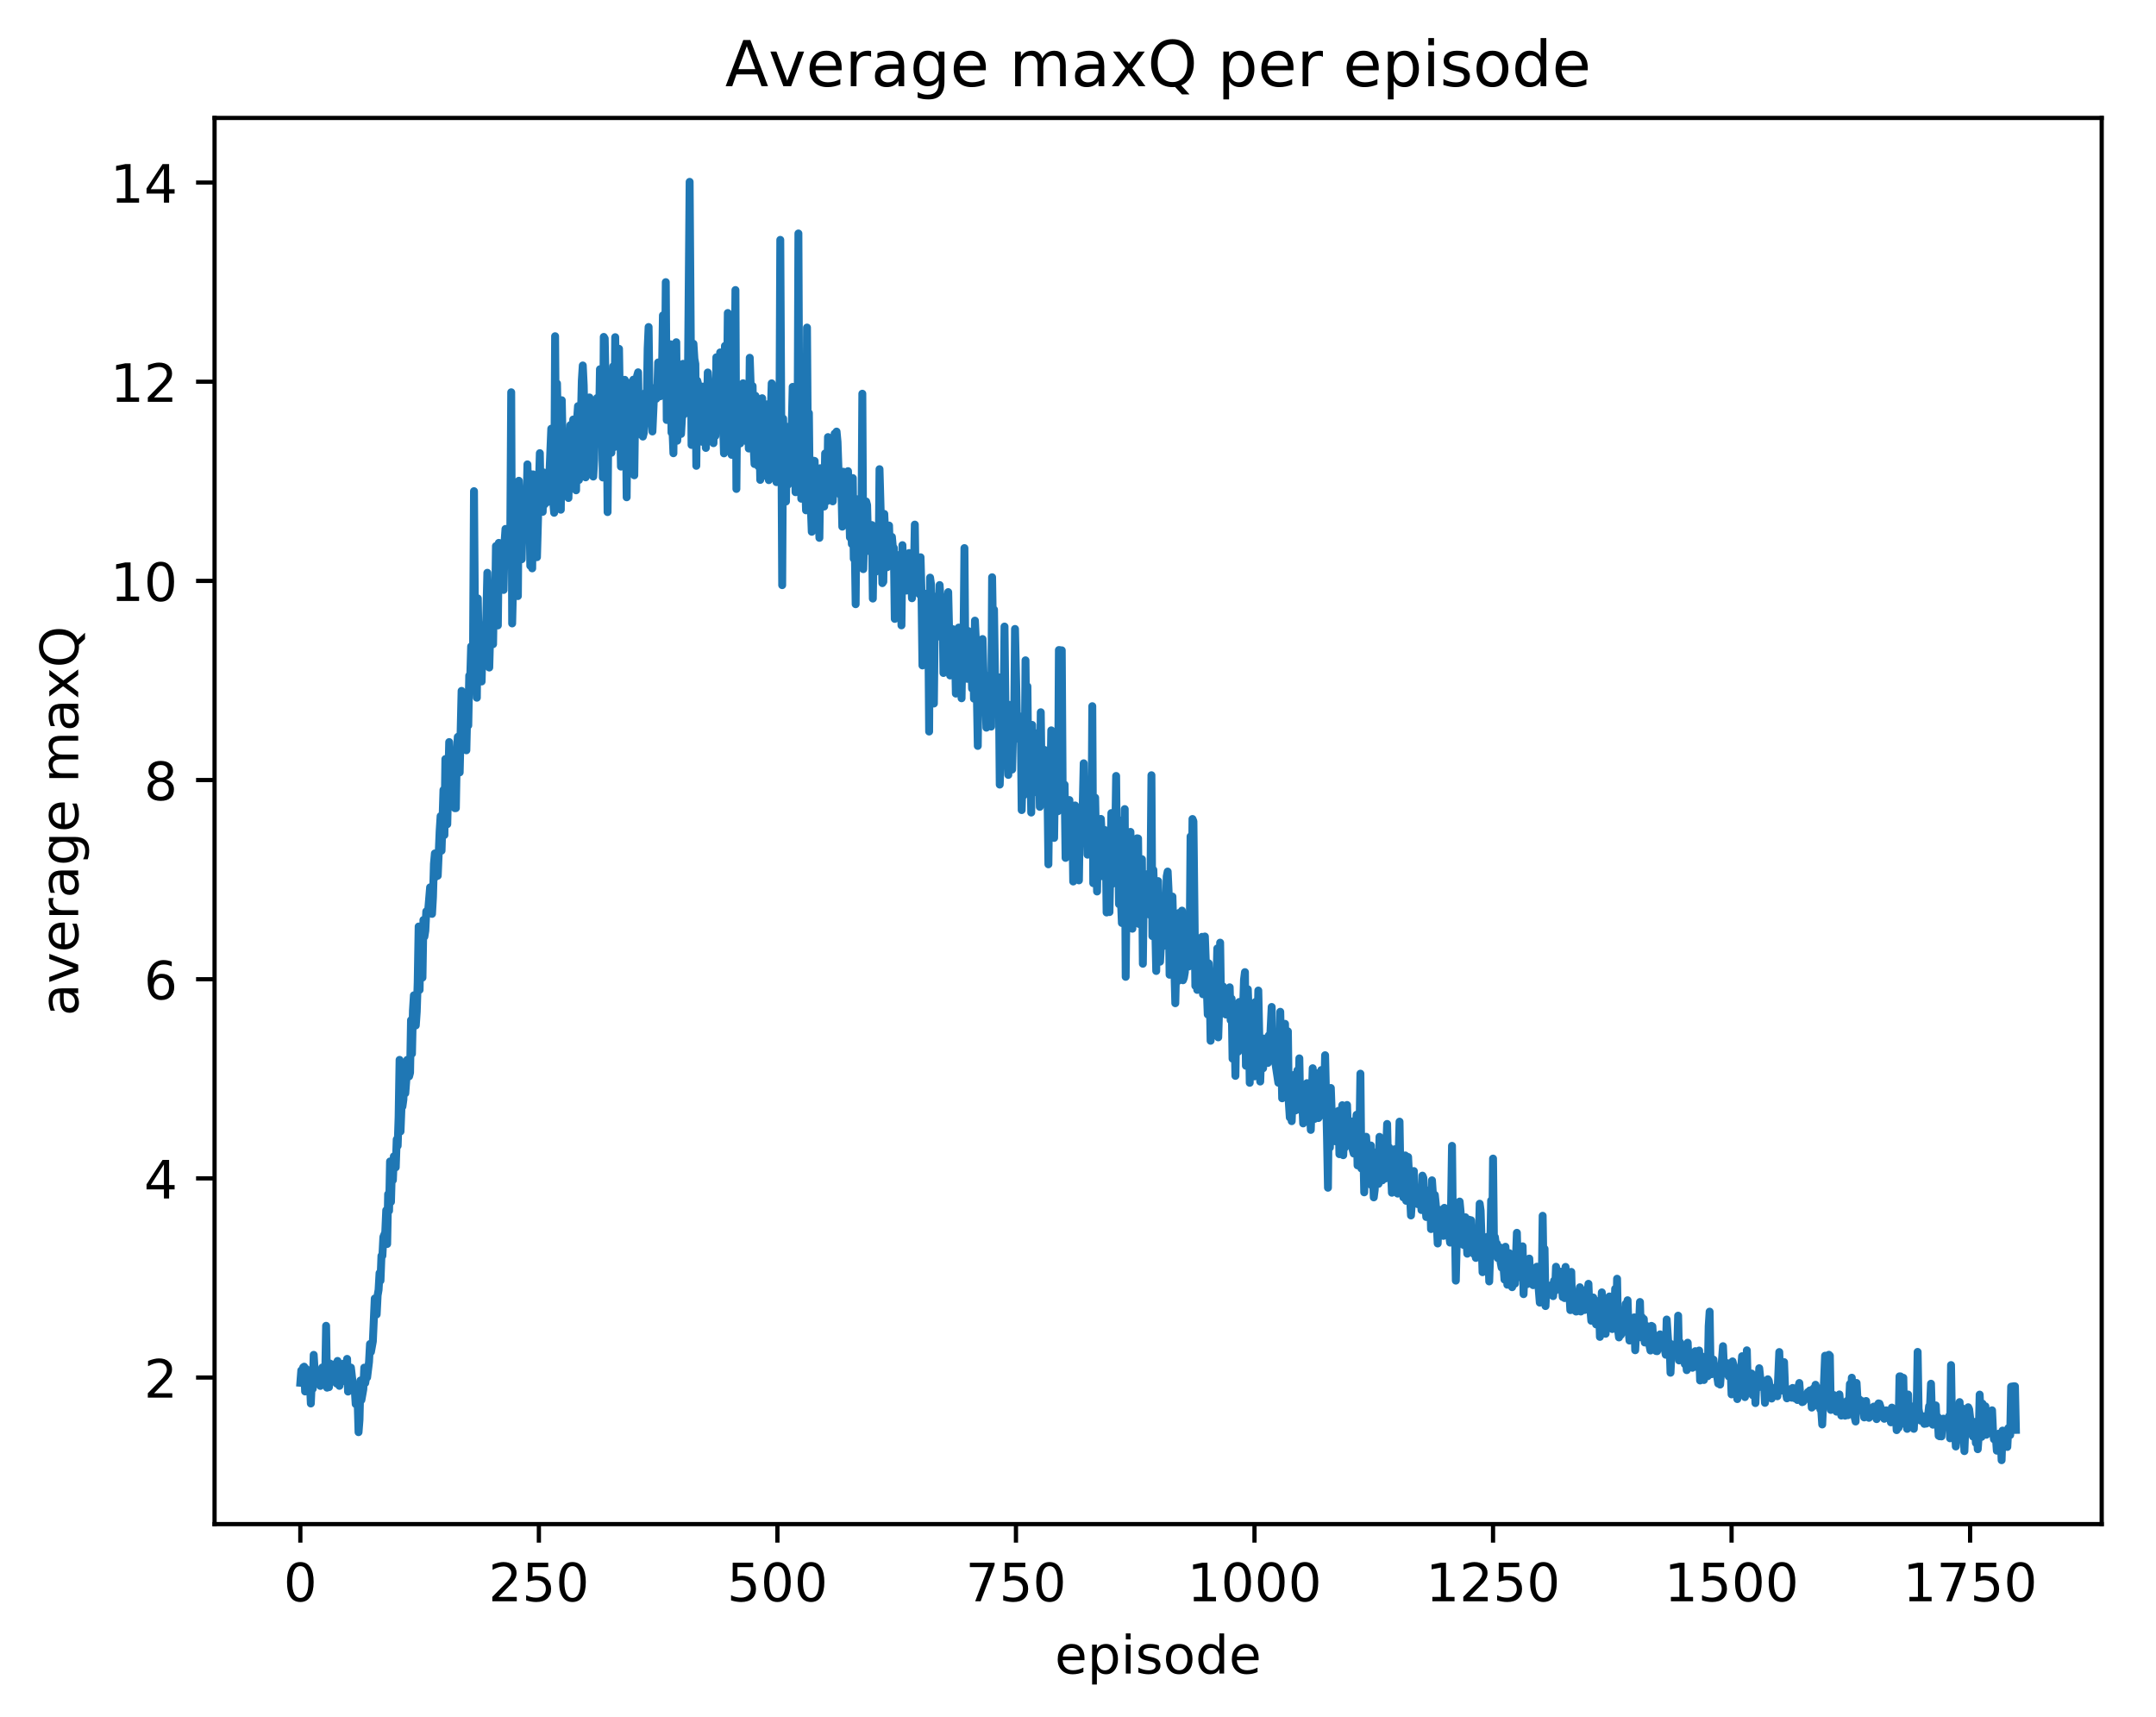<?xml version="1.0" encoding="utf-8" standalone="no"?>
<!DOCTYPE svg PUBLIC "-//W3C//DTD SVG 1.1//EN"
  "http://www.w3.org/Graphics/SVG/1.1/DTD/svg11.dtd">
<!-- Created with matplotlib (http://matplotlib.org/) -->
<svg height="325pt" version="1.1" viewBox="0 0 408 325" width="408pt" xmlns="http://www.w3.org/2000/svg" xmlns:xlink="http://www.w3.org/1999/xlink">
 <defs>
  <style type="text/css">
*{stroke-linecap:butt;stroke-linejoin:round;}
  </style>
 </defs>
 <g id="figure_1">
  <g id="patch_1">
   <path d="M 0 325.986 
L 408.423 325.986 
L 408.423 0 
L 0 0 
z
" style="fill:#ffffff;"/>
  </g>
  <g id="axes_1">
   <g id="patch_2">
    <path d="M 40.603 288.43 
L 397.723 288.43 
L 397.723 22.318 
L 40.603 22.318 
z
" style="fill:#ffffff;"/>
   </g>
   <g id="matplotlib.axis_1">
    <g id="xtick_1">
     <g id="line2d_1">
      <defs>
       <path d="M 0 0 
L 0 3.5 
" id="mb3a2d52eb6" style="stroke:#000000;stroke-width:0.8;"/>
      </defs>
      <g>
       <use style="stroke:#000000;stroke-width:0.8;" x="56.836" xlink:href="#mb3a2d52eb6" y="288.43"/>
      </g>
     </g>
     <g id="text_1">
      <!-- 0 -->
      <defs>
       <path d="M 31.781 66.406 
Q 24.172 66.406 20.328 58.906 
Q 16.5 51.422 16.5 36.375 
Q 16.5 21.391 20.328 13.891 
Q 24.172 6.391 31.781 6.391 
Q 39.453 6.391 43.281 13.891 
Q 47.125 21.391 47.125 36.375 
Q 47.125 51.422 43.281 58.906 
Q 39.453 66.406 31.781 66.406 
z
M 31.781 74.219 
Q 44.047 74.219 50.516 64.516 
Q 56.984 54.828 56.984 36.375 
Q 56.984 17.969 50.516 8.266 
Q 44.047 -1.422 31.781 -1.422 
Q 19.531 -1.422 13.062 8.266 
Q 6.594 17.969 6.594 36.375 
Q 6.594 54.828 13.062 64.516 
Q 19.531 74.219 31.781 74.219 
z
" id="DejaVuSans-30"/>
      </defs>
      <g transform="translate(53.655 303.029)scale(0.1 -0.1)">
       <use xlink:href="#DejaVuSans-30"/>
      </g>
     </g>
    </g>
    <g id="xtick_2">
     <g id="line2d_2">
      <g>
       <use style="stroke:#000000;stroke-width:0.8;" x="101.977" xlink:href="#mb3a2d52eb6" y="288.43"/>
      </g>
     </g>
     <g id="text_2">
      <!-- 250 -->
      <defs>
       <path d="M 19.188 8.297 
L 53.609 8.297 
L 53.609 0 
L 7.328 0 
L 7.328 8.297 
Q 12.938 14.109 22.625 23.891 
Q 32.328 33.688 34.812 36.531 
Q 39.547 41.844 41.422 45.531 
Q 43.312 49.219 43.312 52.781 
Q 43.312 58.594 39.234 62.25 
Q 35.156 65.922 28.609 65.922 
Q 23.969 65.922 18.812 64.312 
Q 13.672 62.703 7.812 59.422 
L 7.812 69.391 
Q 13.766 71.781 18.938 73 
Q 24.125 74.219 28.422 74.219 
Q 39.75 74.219 46.484 68.547 
Q 53.219 62.891 53.219 53.422 
Q 53.219 48.922 51.531 44.891 
Q 49.859 40.875 45.406 35.406 
Q 44.188 33.984 37.641 27.219 
Q 31.109 20.453 19.188 8.297 
z
" id="DejaVuSans-32"/>
       <path d="M 10.797 72.906 
L 49.516 72.906 
L 49.516 64.594 
L 19.828 64.594 
L 19.828 46.734 
Q 21.969 47.469 24.109 47.828 
Q 26.266 48.188 28.422 48.188 
Q 40.625 48.188 47.75 41.5 
Q 54.891 34.812 54.891 23.391 
Q 54.891 11.625 47.562 5.094 
Q 40.234 -1.422 26.906 -1.422 
Q 22.312 -1.422 17.547 -0.641 
Q 12.797 0.141 7.719 1.703 
L 7.719 11.625 
Q 12.109 9.234 16.797 8.062 
Q 21.484 6.891 26.703 6.891 
Q 35.156 6.891 40.078 11.328 
Q 45.016 15.766 45.016 23.391 
Q 45.016 31 40.078 35.438 
Q 35.156 39.891 26.703 39.891 
Q 22.75 39.891 18.812 39.016 
Q 14.891 38.141 10.797 36.281 
z
" id="DejaVuSans-35"/>
      </defs>
      <g transform="translate(92.433 303.029)scale(0.1 -0.1)">
       <use xlink:href="#DejaVuSans-32"/>
       <use x="63.623" xlink:href="#DejaVuSans-35"/>
       <use x="127.246" xlink:href="#DejaVuSans-30"/>
      </g>
     </g>
    </g>
    <g id="xtick_3">
     <g id="line2d_3">
      <g>
       <use style="stroke:#000000;stroke-width:0.8;" x="147.118" xlink:href="#mb3a2d52eb6" y="288.43"/>
      </g>
     </g>
     <g id="text_3">
      <!-- 500 -->
      <g transform="translate(137.574 303.029)scale(0.1 -0.1)">
       <use xlink:href="#DejaVuSans-35"/>
       <use x="63.623" xlink:href="#DejaVuSans-30"/>
       <use x="127.246" xlink:href="#DejaVuSans-30"/>
      </g>
     </g>
    </g>
    <g id="xtick_4">
     <g id="line2d_4">
      <g>
       <use style="stroke:#000000;stroke-width:0.8;" x="192.259" xlink:href="#mb3a2d52eb6" y="288.43"/>
      </g>
     </g>
     <g id="text_4">
      <!-- 750 -->
      <defs>
       <path d="M 8.203 72.906 
L 55.078 72.906 
L 55.078 68.703 
L 28.609 0 
L 18.312 0 
L 43.219 64.594 
L 8.203 64.594 
z
" id="DejaVuSans-37"/>
      </defs>
      <g transform="translate(182.715 303.029)scale(0.1 -0.1)">
       <use xlink:href="#DejaVuSans-37"/>
       <use x="63.623" xlink:href="#DejaVuSans-35"/>
       <use x="127.246" xlink:href="#DejaVuSans-30"/>
      </g>
     </g>
    </g>
    <g id="xtick_5">
     <g id="line2d_5">
      <g>
       <use style="stroke:#000000;stroke-width:0.8;" x="237.4" xlink:href="#mb3a2d52eb6" y="288.43"/>
      </g>
     </g>
     <g id="text_5">
      <!-- 1000 -->
      <defs>
       <path d="M 12.406 8.297 
L 28.516 8.297 
L 28.516 63.922 
L 10.984 60.406 
L 10.984 69.391 
L 28.422 72.906 
L 38.281 72.906 
L 38.281 8.297 
L 54.391 8.297 
L 54.391 0 
L 12.406 0 
z
" id="DejaVuSans-31"/>
      </defs>
      <g transform="translate(224.675 303.029)scale(0.1 -0.1)">
       <use xlink:href="#DejaVuSans-31"/>
       <use x="63.623" xlink:href="#DejaVuSans-30"/>
       <use x="127.246" xlink:href="#DejaVuSans-30"/>
       <use x="190.869" xlink:href="#DejaVuSans-30"/>
      </g>
     </g>
    </g>
    <g id="xtick_6">
     <g id="line2d_6">
      <g>
       <use style="stroke:#000000;stroke-width:0.8;" x="282.541" xlink:href="#mb3a2d52eb6" y="288.43"/>
      </g>
     </g>
     <g id="text_6">
      <!-- 1250 -->
      <g transform="translate(269.816 303.029)scale(0.1 -0.1)">
       <use xlink:href="#DejaVuSans-31"/>
       <use x="63.623" xlink:href="#DejaVuSans-32"/>
       <use x="127.246" xlink:href="#DejaVuSans-35"/>
       <use x="190.869" xlink:href="#DejaVuSans-30"/>
      </g>
     </g>
    </g>
    <g id="xtick_7">
     <g id="line2d_7">
      <g>
       <use style="stroke:#000000;stroke-width:0.8;" x="327.682" xlink:href="#mb3a2d52eb6" y="288.43"/>
      </g>
     </g>
     <g id="text_7">
      <!-- 1500 -->
      <g transform="translate(314.957 303.029)scale(0.1 -0.1)">
       <use xlink:href="#DejaVuSans-31"/>
       <use x="63.623" xlink:href="#DejaVuSans-35"/>
       <use x="127.246" xlink:href="#DejaVuSans-30"/>
       <use x="190.869" xlink:href="#DejaVuSans-30"/>
      </g>
     </g>
    </g>
    <g id="xtick_8">
     <g id="line2d_8">
      <g>
       <use style="stroke:#000000;stroke-width:0.8;" x="372.823" xlink:href="#mb3a2d52eb6" y="288.43"/>
      </g>
     </g>
     <g id="text_8">
      <!-- 1750 -->
      <g transform="translate(360.098 303.029)scale(0.1 -0.1)">
       <use xlink:href="#DejaVuSans-31"/>
       <use x="63.623" xlink:href="#DejaVuSans-37"/>
       <use x="127.246" xlink:href="#DejaVuSans-35"/>
       <use x="190.869" xlink:href="#DejaVuSans-30"/>
      </g>
     </g>
    </g>
    <g id="text_9">
     <!-- episode -->
     <defs>
      <path d="M 56.203 29.594 
L 56.203 25.203 
L 14.891 25.203 
Q 15.484 15.922 20.484 11.062 
Q 25.484 6.203 34.422 6.203 
Q 39.594 6.203 44.453 7.469 
Q 49.312 8.734 54.109 11.281 
L 54.109 2.781 
Q 49.266 0.734 44.188 -0.344 
Q 39.109 -1.422 33.891 -1.422 
Q 20.797 -1.422 13.156 6.188 
Q 5.516 13.812 5.516 26.812 
Q 5.516 40.234 12.766 48.109 
Q 20.016 56 32.328 56 
Q 43.359 56 49.781 48.891 
Q 56.203 41.797 56.203 29.594 
z
M 47.219 32.234 
Q 47.125 39.594 43.094 43.984 
Q 39.062 48.391 32.422 48.391 
Q 24.906 48.391 20.391 44.141 
Q 15.875 39.891 15.188 32.172 
z
" id="DejaVuSans-65"/>
      <path d="M 18.109 8.203 
L 18.109 -20.797 
L 9.078 -20.797 
L 9.078 54.688 
L 18.109 54.688 
L 18.109 46.391 
Q 20.953 51.266 25.266 53.625 
Q 29.594 56 35.594 56 
Q 45.562 56 51.781 48.094 
Q 58.016 40.188 58.016 27.297 
Q 58.016 14.406 51.781 6.484 
Q 45.562 -1.422 35.594 -1.422 
Q 29.594 -1.422 25.266 0.953 
Q 20.953 3.328 18.109 8.203 
z
M 48.688 27.297 
Q 48.688 37.203 44.609 42.844 
Q 40.531 48.484 33.406 48.484 
Q 26.266 48.484 22.188 42.844 
Q 18.109 37.203 18.109 27.297 
Q 18.109 17.391 22.188 11.75 
Q 26.266 6.109 33.406 6.109 
Q 40.531 6.109 44.609 11.75 
Q 48.688 17.391 48.688 27.297 
z
" id="DejaVuSans-70"/>
      <path d="M 9.422 54.688 
L 18.406 54.688 
L 18.406 0 
L 9.422 0 
z
M 9.422 75.984 
L 18.406 75.984 
L 18.406 64.594 
L 9.422 64.594 
z
" id="DejaVuSans-69"/>
      <path d="M 44.281 53.078 
L 44.281 44.578 
Q 40.484 46.531 36.375 47.5 
Q 32.281 48.484 27.875 48.484 
Q 21.188 48.484 17.844 46.438 
Q 14.5 44.391 14.5 40.281 
Q 14.5 37.156 16.891 35.375 
Q 19.281 33.594 26.516 31.984 
L 29.594 31.297 
Q 39.156 29.25 43.188 25.516 
Q 47.219 21.781 47.219 15.094 
Q 47.219 7.469 41.188 3.016 
Q 35.156 -1.422 24.609 -1.422 
Q 20.219 -1.422 15.453 -0.562 
Q 10.688 0.297 5.422 2 
L 5.422 11.281 
Q 10.406 8.688 15.234 7.391 
Q 20.062 6.109 24.812 6.109 
Q 31.156 6.109 34.562 8.281 
Q 37.984 10.453 37.984 14.406 
Q 37.984 18.062 35.516 20.016 
Q 33.062 21.969 24.703 23.781 
L 21.578 24.516 
Q 13.234 26.266 9.516 29.906 
Q 5.812 33.547 5.812 39.891 
Q 5.812 47.609 11.281 51.797 
Q 16.75 56 26.812 56 
Q 31.781 56 36.172 55.266 
Q 40.578 54.547 44.281 53.078 
z
" id="DejaVuSans-73"/>
      <path d="M 30.609 48.391 
Q 23.391 48.391 19.188 42.75 
Q 14.984 37.109 14.984 27.297 
Q 14.984 17.484 19.156 11.844 
Q 23.344 6.203 30.609 6.203 
Q 37.797 6.203 41.984 11.859 
Q 46.188 17.531 46.188 27.297 
Q 46.188 37.016 41.984 42.703 
Q 37.797 48.391 30.609 48.391 
z
M 30.609 56 
Q 42.328 56 49.016 48.375 
Q 55.719 40.766 55.719 27.297 
Q 55.719 13.875 49.016 6.219 
Q 42.328 -1.422 30.609 -1.422 
Q 18.844 -1.422 12.172 6.219 
Q 5.516 13.875 5.516 27.297 
Q 5.516 40.766 12.172 48.375 
Q 18.844 56 30.609 56 
z
" id="DejaVuSans-6f"/>
      <path d="M 45.406 46.391 
L 45.406 75.984 
L 54.391 75.984 
L 54.391 0 
L 45.406 0 
L 45.406 8.203 
Q 42.578 3.328 38.25 0.953 
Q 33.938 -1.422 27.875 -1.422 
Q 17.969 -1.422 11.734 6.484 
Q 5.516 14.406 5.516 27.297 
Q 5.516 40.188 11.734 48.094 
Q 17.969 56 27.875 56 
Q 33.938 56 38.25 53.625 
Q 42.578 51.266 45.406 46.391 
z
M 14.797 27.297 
Q 14.797 17.391 18.875 11.75 
Q 22.953 6.109 30.078 6.109 
Q 37.203 6.109 41.297 11.75 
Q 45.406 17.391 45.406 27.297 
Q 45.406 37.203 41.297 42.844 
Q 37.203 48.484 30.078 48.484 
Q 22.953 48.484 18.875 42.844 
Q 14.797 37.203 14.797 27.297 
z
" id="DejaVuSans-64"/>
     </defs>
     <g transform="translate(199.608 316.707)scale(0.1 -0.1)">
      <use xlink:href="#DejaVuSans-65"/>
      <use x="61.523" xlink:href="#DejaVuSans-70"/>
      <use x="125" xlink:href="#DejaVuSans-69"/>
      <use x="152.783" xlink:href="#DejaVuSans-73"/>
      <use x="204.883" xlink:href="#DejaVuSans-6f"/>
      <use x="266.064" xlink:href="#DejaVuSans-64"/>
      <use x="329.541" xlink:href="#DejaVuSans-65"/>
     </g>
    </g>
   </g>
   <g id="matplotlib.axis_2">
    <g id="ytick_1">
     <g id="line2d_9">
      <defs>
       <path d="M 0 0 
L -3.5 0 
" id="mdd7b8ec90f" style="stroke:#000000;stroke-width:0.8;"/>
      </defs>
      <g>
       <use style="stroke:#000000;stroke-width:0.8;" x="40.603" xlink:href="#mdd7b8ec90f" y="260.692"/>
      </g>
     </g>
     <g id="text_10">
      <!-- 2 -->
      <g transform="translate(27.241 264.491)scale(0.1 -0.1)">
       <use xlink:href="#DejaVuSans-32"/>
      </g>
     </g>
    </g>
    <g id="ytick_2">
     <g id="line2d_10">
      <g>
       <use style="stroke:#000000;stroke-width:0.8;" x="40.603" xlink:href="#mdd7b8ec90f" y="223.001"/>
      </g>
     </g>
     <g id="text_11">
      <!-- 4 -->
      <defs>
       <path d="M 37.797 64.312 
L 12.891 25.391 
L 37.797 25.391 
z
M 35.203 72.906 
L 47.609 72.906 
L 47.609 25.391 
L 58.016 25.391 
L 58.016 17.188 
L 47.609 17.188 
L 47.609 0 
L 37.797 0 
L 37.797 17.188 
L 4.891 17.188 
L 4.891 26.703 
z
" id="DejaVuSans-34"/>
      </defs>
      <g transform="translate(27.241 226.8)scale(0.1 -0.1)">
       <use xlink:href="#DejaVuSans-34"/>
      </g>
     </g>
    </g>
    <g id="ytick_3">
     <g id="line2d_11">
      <g>
       <use style="stroke:#000000;stroke-width:0.8;" x="40.603" xlink:href="#mdd7b8ec90f" y="185.311"/>
      </g>
     </g>
     <g id="text_12">
      <!-- 6 -->
      <defs>
       <path d="M 33.016 40.375 
Q 26.375 40.375 22.484 35.828 
Q 18.609 31.297 18.609 23.391 
Q 18.609 15.531 22.484 10.953 
Q 26.375 6.391 33.016 6.391 
Q 39.656 6.391 43.531 10.953 
Q 47.406 15.531 47.406 23.391 
Q 47.406 31.297 43.531 35.828 
Q 39.656 40.375 33.016 40.375 
z
M 52.594 71.297 
L 52.594 62.312 
Q 48.875 64.062 45.094 64.984 
Q 41.312 65.922 37.594 65.922 
Q 27.828 65.922 22.672 59.328 
Q 17.531 52.734 16.797 39.406 
Q 19.672 43.656 24.016 45.922 
Q 28.375 48.188 33.594 48.188 
Q 44.578 48.188 50.953 41.516 
Q 57.328 34.859 57.328 23.391 
Q 57.328 12.156 50.688 5.359 
Q 44.047 -1.422 33.016 -1.422 
Q 20.359 -1.422 13.672 8.266 
Q 6.984 17.969 6.984 36.375 
Q 6.984 53.656 15.188 63.938 
Q 23.391 74.219 37.203 74.219 
Q 40.922 74.219 44.703 73.484 
Q 48.484 72.75 52.594 71.297 
z
" id="DejaVuSans-36"/>
      </defs>
      <g transform="translate(27.241 189.11)scale(0.1 -0.1)">
       <use xlink:href="#DejaVuSans-36"/>
      </g>
     </g>
    </g>
    <g id="ytick_4">
     <g id="line2d_12">
      <g>
       <use style="stroke:#000000;stroke-width:0.8;" x="40.603" xlink:href="#mdd7b8ec90f" y="147.62"/>
      </g>
     </g>
     <g id="text_13">
      <!-- 8 -->
      <defs>
       <path d="M 31.781 34.625 
Q 24.75 34.625 20.719 30.859 
Q 16.703 27.094 16.703 20.516 
Q 16.703 13.922 20.719 10.156 
Q 24.75 6.391 31.781 6.391 
Q 38.812 6.391 42.859 10.172 
Q 46.922 13.969 46.922 20.516 
Q 46.922 27.094 42.891 30.859 
Q 38.875 34.625 31.781 34.625 
z
M 21.922 38.812 
Q 15.578 40.375 12.031 44.719 
Q 8.5 49.078 8.5 55.328 
Q 8.5 64.062 14.719 69.141 
Q 20.953 74.219 31.781 74.219 
Q 42.672 74.219 48.875 69.141 
Q 55.078 64.062 55.078 55.328 
Q 55.078 49.078 51.531 44.719 
Q 48 40.375 41.703 38.812 
Q 48.828 37.156 52.797 32.312 
Q 56.781 27.484 56.781 20.516 
Q 56.781 9.906 50.312 4.234 
Q 43.844 -1.422 31.781 -1.422 
Q 19.734 -1.422 13.25 4.234 
Q 6.781 9.906 6.781 20.516 
Q 6.781 27.484 10.781 32.312 
Q 14.797 37.156 21.922 38.812 
z
M 18.312 54.391 
Q 18.312 48.734 21.844 45.562 
Q 25.391 42.391 31.781 42.391 
Q 38.141 42.391 41.719 45.562 
Q 45.312 48.734 45.312 54.391 
Q 45.312 60.062 41.719 63.234 
Q 38.141 66.406 31.781 66.406 
Q 25.391 66.406 21.844 63.234 
Q 18.312 60.062 18.312 54.391 
z
" id="DejaVuSans-38"/>
      </defs>
      <g transform="translate(27.241 151.419)scale(0.1 -0.1)">
       <use xlink:href="#DejaVuSans-38"/>
      </g>
     </g>
    </g>
    <g id="ytick_5">
     <g id="line2d_13">
      <g>
       <use style="stroke:#000000;stroke-width:0.8;" x="40.603" xlink:href="#mdd7b8ec90f" y="109.929"/>
      </g>
     </g>
     <g id="text_14">
      <!-- 10 -->
      <g transform="translate(20.878 113.728)scale(0.1 -0.1)">
       <use xlink:href="#DejaVuSans-31"/>
       <use x="63.623" xlink:href="#DejaVuSans-30"/>
      </g>
     </g>
    </g>
    <g id="ytick_6">
     <g id="line2d_14">
      <g>
       <use style="stroke:#000000;stroke-width:0.8;" x="40.603" xlink:href="#mdd7b8ec90f" y="72.239"/>
      </g>
     </g>
     <g id="text_15">
      <!-- 12 -->
      <g transform="translate(20.878 76.038)scale(0.1 -0.1)">
       <use xlink:href="#DejaVuSans-31"/>
       <use x="63.623" xlink:href="#DejaVuSans-32"/>
      </g>
     </g>
    </g>
    <g id="ytick_7">
     <g id="line2d_15">
      <g>
       <use style="stroke:#000000;stroke-width:0.8;" x="40.603" xlink:href="#mdd7b8ec90f" y="34.548"/>
      </g>
     </g>
     <g id="text_16">
      <!-- 14 -->
      <g transform="translate(20.878 38.347)scale(0.1 -0.1)">
       <use xlink:href="#DejaVuSans-31"/>
       <use x="63.623" xlink:href="#DejaVuSans-34"/>
      </g>
     </g>
    </g>
    <g id="text_17">
     <!-- average maxQ -->
     <defs>
      <path d="M 34.281 27.484 
Q 23.391 27.484 19.188 25 
Q 14.984 22.516 14.984 16.5 
Q 14.984 11.719 18.141 8.906 
Q 21.297 6.109 26.703 6.109 
Q 34.188 6.109 38.703 11.406 
Q 43.219 16.703 43.219 25.484 
L 43.219 27.484 
z
M 52.203 31.203 
L 52.203 0 
L 43.219 0 
L 43.219 8.297 
Q 40.141 3.328 35.547 0.953 
Q 30.953 -1.422 24.312 -1.422 
Q 15.922 -1.422 10.953 3.297 
Q 6 8.016 6 15.922 
Q 6 25.141 12.172 29.828 
Q 18.359 34.516 30.609 34.516 
L 43.219 34.516 
L 43.219 35.406 
Q 43.219 41.609 39.141 45 
Q 35.062 48.391 27.688 48.391 
Q 23 48.391 18.547 47.266 
Q 14.109 46.141 10.016 43.891 
L 10.016 52.203 
Q 14.938 54.109 19.578 55.047 
Q 24.219 56 28.609 56 
Q 40.484 56 46.344 49.844 
Q 52.203 43.703 52.203 31.203 
z
" id="DejaVuSans-61"/>
      <path d="M 2.984 54.688 
L 12.5 54.688 
L 29.594 8.797 
L 46.688 54.688 
L 56.203 54.688 
L 35.688 0 
L 23.484 0 
z
" id="DejaVuSans-76"/>
      <path d="M 41.109 46.297 
Q 39.594 47.172 37.812 47.578 
Q 36.031 48 33.891 48 
Q 26.266 48 22.188 43.047 
Q 18.109 38.094 18.109 28.812 
L 18.109 0 
L 9.078 0 
L 9.078 54.688 
L 18.109 54.688 
L 18.109 46.188 
Q 20.953 51.172 25.484 53.578 
Q 30.031 56 36.531 56 
Q 37.453 56 38.578 55.875 
Q 39.703 55.766 41.062 55.516 
z
" id="DejaVuSans-72"/>
      <path d="M 45.406 27.984 
Q 45.406 37.75 41.375 43.109 
Q 37.359 48.484 30.078 48.484 
Q 22.859 48.484 18.828 43.109 
Q 14.797 37.75 14.797 27.984 
Q 14.797 18.266 18.828 12.891 
Q 22.859 7.516 30.078 7.516 
Q 37.359 7.516 41.375 12.891 
Q 45.406 18.266 45.406 27.984 
z
M 54.391 6.781 
Q 54.391 -7.172 48.188 -13.984 
Q 42 -20.797 29.203 -20.797 
Q 24.469 -20.797 20.266 -20.094 
Q 16.062 -19.391 12.109 -17.922 
L 12.109 -9.188 
Q 16.062 -11.328 19.922 -12.344 
Q 23.781 -13.375 27.781 -13.375 
Q 36.625 -13.375 41.016 -8.766 
Q 45.406 -4.156 45.406 5.172 
L 45.406 9.625 
Q 42.625 4.781 38.281 2.391 
Q 33.938 0 27.875 0 
Q 17.828 0 11.672 7.656 
Q 5.516 15.328 5.516 27.984 
Q 5.516 40.672 11.672 48.328 
Q 17.828 56 27.875 56 
Q 33.938 56 38.281 53.609 
Q 42.625 51.219 45.406 46.391 
L 45.406 54.688 
L 54.391 54.688 
z
" id="DejaVuSans-67"/>
      <path id="DejaVuSans-20"/>
      <path d="M 52 44.188 
Q 55.375 50.25 60.062 53.125 
Q 64.75 56 71.094 56 
Q 79.641 56 84.281 50.016 
Q 88.922 44.047 88.922 33.016 
L 88.922 0 
L 79.891 0 
L 79.891 32.719 
Q 79.891 40.578 77.094 44.375 
Q 74.312 48.188 68.609 48.188 
Q 61.625 48.188 57.562 43.547 
Q 53.516 38.922 53.516 30.906 
L 53.516 0 
L 44.484 0 
L 44.484 32.719 
Q 44.484 40.625 41.703 44.406 
Q 38.922 48.188 33.109 48.188 
Q 26.219 48.188 22.156 43.531 
Q 18.109 38.875 18.109 30.906 
L 18.109 0 
L 9.078 0 
L 9.078 54.688 
L 18.109 54.688 
L 18.109 46.188 
Q 21.188 51.219 25.484 53.609 
Q 29.781 56 35.688 56 
Q 41.656 56 45.828 52.969 
Q 50 49.953 52 44.188 
z
" id="DejaVuSans-6d"/>
      <path d="M 54.891 54.688 
L 35.109 28.078 
L 55.906 0 
L 45.312 0 
L 29.391 21.484 
L 13.484 0 
L 2.875 0 
L 24.125 28.609 
L 4.688 54.688 
L 15.281 54.688 
L 29.781 35.203 
L 44.281 54.688 
z
" id="DejaVuSans-78"/>
      <path d="M 39.406 66.219 
Q 28.656 66.219 22.328 58.203 
Q 16.016 50.203 16.016 36.375 
Q 16.016 22.609 22.328 14.594 
Q 28.656 6.594 39.406 6.594 
Q 50.141 6.594 56.422 14.594 
Q 62.703 22.609 62.703 36.375 
Q 62.703 50.203 56.422 58.203 
Q 50.141 66.219 39.406 66.219 
z
M 53.219 1.312 
L 66.219 -12.891 
L 54.297 -12.891 
L 43.5 -1.219 
Q 41.891 -1.312 41.031 -1.359 
Q 40.188 -1.422 39.406 -1.422 
Q 24.031 -1.422 14.812 8.859 
Q 5.609 19.141 5.609 36.375 
Q 5.609 53.656 14.812 63.938 
Q 24.031 74.219 39.406 74.219 
Q 54.734 74.219 63.906 63.938 
Q 73.094 53.656 73.094 36.375 
Q 73.094 23.688 67.984 14.641 
Q 62.891 5.609 53.219 1.312 
z
" id="DejaVuSans-51"/>
     </defs>
     <g transform="translate(14.798 192.263)rotate(-90)scale(0.1 -0.1)">
      <use xlink:href="#DejaVuSans-61"/>
      <use x="61.279" xlink:href="#DejaVuSans-76"/>
      <use x="120.459" xlink:href="#DejaVuSans-65"/>
      <use x="181.982" xlink:href="#DejaVuSans-72"/>
      <use x="223.096" xlink:href="#DejaVuSans-61"/>
      <use x="284.375" xlink:href="#DejaVuSans-67"/>
      <use x="347.852" xlink:href="#DejaVuSans-65"/>
      <use x="409.375" xlink:href="#DejaVuSans-20"/>
      <use x="441.162" xlink:href="#DejaVuSans-6d"/>
      <use x="538.574" xlink:href="#DejaVuSans-61"/>
      <use x="599.854" xlink:href="#DejaVuSans-78"/>
      <use x="659.033" xlink:href="#DejaVuSans-51"/>
     </g>
    </g>
   </g>
   <g id="line2d_16">
    <path clip-path="url(#p4a3d945228)" d="M 56.836 261.677 
L 57.016 259.34 
L 57.197 259.723 
L 57.378 258.77 
L 57.558 258.633 
L 57.739 263.327 
L 57.919 259.042 
L 58.1 262.06 
L 58.28 259.52 
L 58.641 261.579 
L 58.822 265.604 
L 59.003 261.323 
L 59.183 262.832 
L 59.364 256.396 
L 59.544 259.323 
L 59.725 260.228 
L 59.905 259.564 
L 60.086 259.405 
L 60.267 261.538 
L 60.447 259.905 
L 60.628 262.277 
L 60.989 258.787 
L 61.169 261.702 
L 61.35 258.712 
L 61.531 261.224 
L 61.711 250.897 
L 61.892 262.611 
L 62.072 260.182 
L 62.253 262.513 
L 62.433 258.033 
L 62.614 259.496 
L 62.794 259.879 
L 62.975 258.215 
L 63.156 260.259 
L 63.336 258.463 
L 63.697 261.824 
L 63.878 257.546 
L 64.058 262.004 
L 64.239 262.266 
L 64.42 260.445 
L 64.6 261.286 
L 64.781 260.149 
L 64.961 258.069 
L 65.142 258.286 
L 65.322 261.414 
L 65.503 260.551 
L 65.684 257.161 
L 65.864 263.348 
L 66.045 259.821 
L 66.225 262.176 
L 66.406 258.803 
L 66.767 261.949 
L 67.128 262.85 
L 67.309 265.717 
L 67.489 265.467 
L 67.67 264.781 
L 67.85 271.031 
L 68.031 268.695 
L 68.211 261.25 
L 68.392 264.948 
L 68.753 262.909 
L 68.934 258.817 
L 69.114 261.728 
L 69.295 260.599 
L 69.475 260.673 
L 69.836 257.707 
L 70.017 254.34 
L 70.198 255.837 
L 70.559 253.832 
L 70.92 245.73 
L 71.1 246.46 
L 71.281 248.754 
L 71.462 245.134 
L 71.642 244.1 
L 71.823 240.921 
L 72.003 242.354 
L 72.184 237.658 
L 72.364 237.648 
L 72.545 234.086 
L 72.906 233.228 
L 73.087 229.041 
L 73.267 235.421 
L 73.448 225.993 
L 73.628 229.137 
L 73.809 219.795 
L 73.989 227.449 
L 74.17 221.026 
L 74.351 223.335 
L 74.531 218.828 
L 74.892 220.912 
L 75.073 215.624 
L 75.253 216.841 
L 75.434 211.431 
L 75.615 200.575 
L 75.795 214.118 
L 75.976 209.487 
L 76.156 209.407 
L 76.337 208.094 
L 76.517 202.71 
L 76.698 206.894 
L 76.878 204.516 
L 77.059 200.569 
L 77.24 200.843 
L 77.42 203.693 
L 77.601 202.998 
L 77.781 193.056 
L 77.962 199.41 
L 78.142 191.244 
L 78.323 188.355 
L 78.504 189.712 
L 78.684 194.061 
L 78.865 191.443 
L 79.045 185.932 
L 79.226 175.34 
L 79.406 187.333 
L 79.587 176.586 
L 79.768 182.909 
L 79.948 185.013 
L 80.129 174.099 
L 80.309 177.259 
L 80.49 176.134 
L 80.67 172.47 
L 80.851 172.501 
L 81.031 172.229 
L 81.393 167.922 
L 81.754 172.947 
L 81.934 169.79 
L 82.115 163.495 
L 82.295 161.502 
L 82.476 165.917 
L 82.657 164.279 
L 82.837 165.733 
L 83.198 157.267 
L 83.379 154.443 
L 83.559 160.987 
L 83.92 149.488 
L 84.101 158.022 
L 84.282 143.642 
L 84.462 153.267 
L 84.643 155.983 
L 85.004 140.429 
L 85.184 148.927 
L 85.365 145.845 
L 85.546 145.36 
L 85.726 145.322 
L 85.907 143.099 
L 86.087 152.947 
L 86.268 152.935 
L 86.448 142.701 
L 86.629 139.461 
L 86.81 139.322 
L 86.99 146.178 
L 87.351 130.746 
L 87.712 140.418 
L 87.893 139.905 
L 88.073 135.471 
L 88.254 141.99 
L 88.435 134.139 
L 88.615 137.291 
L 88.796 127.852 
L 88.976 128.592 
L 89.157 122.328 
L 89.337 124.633 
L 89.518 122.882 
L 89.699 92.949 
L 89.879 117.227 
L 90.06 121.938 
L 90.24 132.04 
L 90.421 113.247 
L 90.601 123.62 
L 90.962 119.12 
L 91.143 128.968 
L 91.324 121.283 
L 91.504 124.291 
L 91.685 118.186 
L 91.865 123.652 
L 92.226 108.393 
L 92.407 114.474 
L 92.588 126.329 
L 92.768 119.709 
L 92.949 119.638 
L 93.129 116.725 
L 93.31 121.908 
L 93.49 111.184 
L 93.671 116.95 
L 93.852 103.333 
L 94.213 118.36 
L 94.393 102.737 
L 94.754 109.717 
L 94.935 103.661 
L 95.115 111.356 
L 95.296 111.644 
L 95.477 102.693 
L 95.657 100.095 
L 95.838 105.195 
L 96.018 105.727 
L 96.199 105.72 
L 96.379 100.655 
L 96.56 101.642 
L 96.741 74.234 
L 96.921 117.983 
L 97.282 102.784 
L 97.463 106.789 
L 97.643 102.982 
L 97.824 111.754 
L 98.005 112.805 
L 98.185 90.981 
L 98.546 99.974 
L 98.727 105.84 
L 98.907 97.108 
L 99.088 97.603 
L 99.449 101.55 
L 99.63 96.445 
L 99.81 87.879 
L 99.991 94.84 
L 100.171 94.749 
L 100.352 107.081 
L 100.532 89.751 
L 100.713 107.559 
L 100.894 89.777 
L 101.255 100.093 
L 101.435 104.779 
L 101.616 105.444 
L 102.157 85.755 
L 102.338 95.781 
L 102.519 95.782 
L 102.699 96.86 
L 102.88 89.404 
L 103.06 95.469 
L 103.241 94.056 
L 103.421 95.119 
L 103.602 92.823 
L 103.783 94.293 
L 104.324 81.128 
L 104.505 94.475 
L 104.685 94.879 
L 104.866 97.044 
L 105.047 63.625 
L 105.227 89.064 
L 105.408 72.565 
L 105.769 90.625 
L 105.949 91.829 
L 106.13 96.462 
L 106.31 75.741 
L 106.672 93.78 
L 106.852 81.791 
L 107.033 87.672 
L 107.213 83.174 
L 107.394 82.043 
L 107.574 94.244 
L 107.936 80.443 
L 108.116 83.401 
L 108.297 82.964 
L 108.477 79.392 
L 108.658 86.389 
L 108.838 85.732 
L 109.019 92.789 
L 109.199 79.42 
L 109.38 76.855 
L 109.561 90.837 
L 109.741 86.922 
L 110.102 72.015 
L 110.283 69.163 
L 110.463 72.919 
L 110.825 90.335 
L 111.005 75.757 
L 111.366 82.719 
L 111.547 75.216 
L 111.727 84.337 
L 112.089 77.137 
L 112.269 90.187 
L 112.45 86.973 
L 112.63 76.87 
L 112.811 80.74 
L 112.991 75.313 
L 113.172 81.9 
L 113.352 80.731 
L 113.533 69.877 
L 113.714 78.151 
L 113.894 77.801 
L 114.075 90.361 
L 114.255 63.757 
L 114.436 64.059 
L 114.616 72.997 
L 114.797 76.078 
L 114.978 96.911 
L 115.158 76.863 
L 115.339 81.981 
L 115.519 72.597 
L 115.7 85.685 
L 116.061 69.293 
L 116.241 84.615 
L 116.422 63.807 
L 116.603 74.985 
L 116.783 66.202 
L 116.964 72.192 
L 117.144 66.006 
L 117.505 88.3 
L 117.686 82.588 
L 117.867 85.264 
L 118.047 73.093 
L 118.228 71.874 
L 118.408 76.618 
L 118.589 94.108 
L 118.769 75.188 
L 118.95 83.816 
L 119.311 72.419 
L 119.492 74.591 
L 119.672 75.186 
L 119.853 71.847 
L 120.033 89.947 
L 120.214 76.314 
L 120.394 80.843 
L 120.575 71.075 
L 120.756 70.455 
L 120.936 82.137 
L 121.297 75.686 
L 121.478 76.659 
L 121.658 82.618 
L 121.839 81.898 
L 122.02 75.634 
L 122.2 74.27 
L 122.381 77.554 
L 122.561 65.987 
L 122.742 61.885 
L 122.922 75.447 
L 123.103 79.567 
L 123.284 79.741 
L 123.464 81.654 
L 123.825 73.441 
L 124.006 73.664 
L 124.186 75.467 
L 124.367 75.145 
L 124.547 68.592 
L 124.728 69.346 
L 124.909 75.01 
L 125.089 68.361 
L 125.27 70.809 
L 125.45 59.68 
L 125.811 73.499 
L 125.992 53.391 
L 126.173 79.484 
L 126.534 76.281 
L 126.895 65.149 
L 127.075 81.86 
L 127.256 81.191 
L 127.436 85.777 
L 127.617 66.682 
L 127.798 70.513 
L 127.978 64.762 
L 128.159 83.405 
L 128.339 80.815 
L 128.52 81.028 
L 128.7 70.838 
L 128.881 82.122 
L 129.062 78.997 
L 129.242 68.853 
L 129.423 78.458 
L 129.603 75.25 
L 129.784 76.057 
L 129.964 74.856 
L 130.145 76.359 
L 130.506 34.414 
L 130.867 84.206 
L 131.048 83.27 
L 131.228 65.05 
L 131.409 67.898 
L 131.589 68.884 
L 131.77 88.155 
L 131.951 72.041 
L 132.131 72.74 
L 132.312 81.635 
L 132.673 73.733 
L 132.853 83.601 
L 133.034 73.155 
L 133.215 77.798 
L 133.395 73.47 
L 133.576 84.767 
L 133.756 79.31 
L 133.937 70.491 
L 134.117 73.306 
L 134.298 80.486 
L 134.478 75.384 
L 134.659 83.232 
L 134.84 75.742 
L 135.02 83.869 
L 135.201 72.898 
L 135.381 82.502 
L 135.562 67.615 
L 135.742 75.734 
L 136.284 66.694 
L 136.465 77.876 
L 136.645 74.436 
L 137.006 85.797 
L 137.187 65.456 
L 137.368 80.376 
L 137.548 76.575 
L 137.729 59.232 
L 137.909 75.264 
L 138.09 78.3 
L 138.27 65.661 
L 138.451 86.075 
L 138.631 82.405 
L 138.812 83.837 
L 138.993 76.389 
L 139.173 54.887 
L 139.354 92.531 
L 139.534 73.293 
L 139.715 82.059 
L 139.895 76.987 
L 140.076 83.92 
L 140.257 77.03 
L 140.437 79.914 
L 140.618 72.529 
L 140.798 81.579 
L 140.979 76.692 
L 141.159 74.832 
L 141.34 83.56 
L 141.52 73.838 
L 141.701 84.879 
L 141.882 67.706 
L 142.243 78.679 
L 142.423 73.05 
L 142.604 84.217 
L 142.784 87.818 
L 142.965 74.902 
L 143.146 85.625 
L 143.326 75.39 
L 143.507 88.25 
L 143.687 80.964 
L 143.868 90.818 
L 144.048 78.258 
L 144.229 75.359 
L 144.41 87.366 
L 144.59 90.052 
L 144.771 84.283 
L 144.951 82.966 
L 145.132 76.519 
L 145.312 79.536 
L 145.493 90.864 
L 146.035 72.542 
L 146.215 86.972 
L 146.396 84.664 
L 146.576 88.161 
L 146.757 84.147 
L 146.937 91.243 
L 147.118 87.977 
L 147.299 74.129 
L 147.479 84.439 
L 147.66 45.393 
L 148.021 110.737 
L 148.201 79.21 
L 148.382 89.344 
L 148.562 86.264 
L 148.743 94.907 
L 148.924 80.764 
L 149.104 91.743 
L 149.285 90.222 
L 149.465 89.67 
L 149.646 81.901 
L 149.826 80.902 
L 150.007 73.209 
L 150.188 83.101 
L 150.368 83.843 
L 150.549 93.146 
L 150.729 88.597 
L 150.91 88.26 
L 151.09 44.182 
L 151.271 85.429 
L 151.452 67.99 
L 151.632 94.378 
L 151.993 84.905 
L 152.174 93.406 
L 152.354 91.046 
L 152.535 96.577 
L 152.715 61.987 
L 152.896 87.527 
L 153.077 78.18 
L 153.257 95.06 
L 153.438 95.832 
L 153.618 100.637 
L 153.979 87.189 
L 154.16 87.231 
L 154.341 96.859 
L 154.521 89.61 
L 154.882 96.299 
L 155.063 101.788 
L 155.243 88.61 
L 155.785 95.13 
L 155.966 95.859 
L 156.146 85.808 
L 156.507 94.833 
L 156.688 82.716 
L 156.868 88.736 
L 157.049 84.041 
L 157.41 91.406 
L 157.591 94.879 
L 157.771 91.001 
L 157.952 82.053 
L 158.132 90.815 
L 158.313 81.675 
L 158.494 83.628 
L 158.674 88.877 
L 158.855 90.178 
L 159.035 93.659 
L 159.216 91.754 
L 159.396 99.664 
L 159.577 89.269 
L 159.757 91.732 
L 159.938 91.025 
L 160.119 98.691 
L 160.48 89.161 
L 160.841 101.701 
L 161.021 99.047 
L 161.202 102.958 
L 161.383 90.473 
L 161.563 105.732 
L 161.744 102.579 
L 161.924 114.343 
L 162.105 94.467 
L 162.285 104.241 
L 162.466 102.291 
L 162.647 98.507 
L 162.827 106.253 
L 163.008 101.674 
L 163.188 74.504 
L 163.369 107.705 
L 163.549 100.343 
L 163.73 104.472 
L 163.91 94.904 
L 164.091 95.574 
L 164.272 102.471 
L 164.452 101.147 
L 164.633 103.882 
L 164.813 103.836 
L 164.994 99.357 
L 165.174 113.277 
L 165.355 101.622 
L 165.536 102.845 
L 165.716 108.193 
L 165.897 101.11 
L 166.077 101.552 
L 166.258 107.776 
L 166.438 88.789 
L 166.799 101.934 
L 166.98 110.354 
L 167.161 110.079 
L 167.341 97.254 
L 167.702 105.291 
L 167.883 107.351 
L 168.063 101.499 
L 168.244 99.454 
L 168.425 105.356 
L 168.605 106.758 
L 168.786 101.599 
L 168.966 103.612 
L 169.147 103.68 
L 169.327 117.122 
L 169.508 104.897 
L 169.689 105.02 
L 169.869 114.447 
L 170.23 109.033 
L 170.411 105.233 
L 170.591 118.348 
L 170.772 103.166 
L 170.952 109.89 
L 171.314 106.046 
L 171.494 111.766 
L 171.675 108.387 
L 171.855 110.721 
L 172.036 104.659 
L 172.216 108.75 
L 172.397 108.609 
L 172.578 113.215 
L 172.758 109.083 
L 172.939 108.792 
L 173.119 99.273 
L 173.3 111.543 
L 173.48 112.121 
L 173.661 108.551 
L 173.841 109.255 
L 174.022 112.484 
L 174.203 105.454 
L 174.383 112.153 
L 174.564 125.935 
L 174.744 116.907 
L 174.925 122.918 
L 175.105 112.884 
L 175.286 112.363 
L 175.647 115.822 
L 175.828 138.439 
L 176.008 109.311 
L 176.189 110.592 
L 176.369 120.744 
L 176.55 113.317 
L 176.731 133.14 
L 176.911 116.015 
L 177.092 115.222 
L 177.272 120.563 
L 177.453 112.759 
L 177.633 116.084 
L 177.814 110.717 
L 178.175 116.823 
L 178.356 112.947 
L 178.536 127.363 
L 178.717 117.575 
L 178.897 119.969 
L 179.078 116.829 
L 179.258 119.688 
L 179.439 112.052 
L 179.8 127.827 
L 179.981 119.783 
L 180.161 125.328 
L 180.342 119.072 
L 180.522 124.835 
L 180.703 122.086 
L 180.884 131.262 
L 181.064 122.557 
L 181.245 128.459 
L 181.425 118.762 
L 181.606 125.36 
L 181.786 122.769 
L 181.967 132.146 
L 182.147 121.713 
L 182.328 121.997 
L 182.509 103.723 
L 182.689 125.617 
L 182.87 122.758 
L 183.05 128.462 
L 183.231 119.42 
L 183.411 127.229 
L 183.592 120.664 
L 183.773 122.992 
L 183.953 130.307 
L 184.134 121.291 
L 184.314 132.223 
L 184.495 117.451 
L 184.675 121.294 
L 185.036 141.162 
L 185.217 122.357 
L 185.398 125.08 
L 185.578 124.498 
L 185.759 130.395 
L 185.939 120.934 
L 186.3 133.832 
L 186.481 131.832 
L 186.662 137.709 
L 186.842 131.5 
L 187.023 133.064 
L 187.203 133.432 
L 187.384 127.705 
L 187.564 137.507 
L 187.745 109.238 
L 187.926 120.487 
L 188.106 115.363 
L 188.287 127.493 
L 188.648 132.858 
L 188.828 132.914 
L 189.009 128.173 
L 189.189 148.482 
L 189.731 133.862 
L 189.912 135 
L 190.092 118.571 
L 190.273 134.26 
L 190.453 138.484 
L 190.634 134.823 
L 190.815 146.648 
L 190.995 133.382 
L 191.176 139.42 
L 191.356 135.334 
L 191.537 145.633 
L 191.717 138.459 
L 191.898 139.553 
L 192.078 119.024 
L 192.44 135.667 
L 192.62 139.802 
L 192.801 138.248 
L 192.981 135.566 
L 193.162 136.292 
L 193.342 153.302 
L 193.523 146.264 
L 193.704 150.539 
L 193.884 149.638 
L 194.065 124.96 
L 194.245 140.644 
L 194.426 129.886 
L 194.606 145.711 
L 194.787 142.772 
L 194.968 142.492 
L 195.148 153.771 
L 195.329 137.183 
L 195.509 146.721 
L 195.69 139.164 
L 195.87 138.725 
L 196.231 149.952 
L 196.412 150.027 
L 196.593 142.115 
L 196.773 152.692 
L 196.954 134.788 
L 197.134 148.979 
L 197.315 145.597 
L 197.495 151.631 
L 197.676 141.922 
L 197.857 144.157 
L 198.037 143.491 
L 198.218 149.095 
L 198.398 163.568 
L 198.579 148.359 
L 198.759 148.869 
L 198.94 138.216 
L 199.12 157.687 
L 199.301 143.417 
L 199.482 158.57 
L 199.662 145.262 
L 199.843 147.77 
L 200.023 152.467 
L 200.204 153.523 
L 200.384 123.014 
L 200.565 123.029 
L 200.746 146.493 
L 200.926 123.071 
L 201.107 151.73 
L 201.287 152.903 
L 201.468 148.494 
L 201.648 162.351 
L 202.19 152.799 
L 202.371 151.402 
L 202.551 160.149 
L 202.732 154.453 
L 202.912 154.193 
L 203.093 166.82 
L 203.273 152.765 
L 203.454 152.426 
L 203.635 163.951 
L 203.815 155.998 
L 203.996 156.839 
L 204.176 166.604 
L 204.357 154.321 
L 204.537 153.256 
L 204.718 153.497 
L 204.899 152.372 
L 205.079 144.446 
L 205.26 156.65 
L 205.44 159.659 
L 205.621 152.085 
L 205.801 161.744 
L 205.982 154.749 
L 206.162 160.544 
L 206.343 155.963 
L 206.524 161.078 
L 206.704 133.64 
L 206.885 167.14 
L 207.065 164.134 
L 207.246 150.953 
L 207.607 168.71 
L 207.788 157.655 
L 208.149 164.764 
L 208.329 154.969 
L 208.51 158.633 
L 208.69 165.834 
L 209.052 157.069 
L 209.232 157.787 
L 209.413 172.682 
L 209.593 170.677 
L 209.774 162.625 
L 209.954 172.607 
L 210.315 153.868 
L 210.496 167.274 
L 210.677 164.486 
L 210.857 165.122 
L 211.038 158.97 
L 211.218 146.842 
L 211.399 167.243 
L 211.579 155.111 
L 211.76 171.109 
L 211.941 156.942 
L 212.121 170.145 
L 212.302 174.674 
L 212.663 168.202 
L 212.843 153.114 
L 213.024 184.86 
L 213.205 168.219 
L 213.385 173.965 
L 213.566 163.416 
L 213.746 165.257 
L 213.927 157.429 
L 214.107 172.041 
L 214.288 175.754 
L 214.649 162.535 
L 214.83 166.297 
L 215.01 166.197 
L 215.191 158.643 
L 215.371 158.677 
L 215.552 174.862 
L 215.732 165.61 
L 215.913 170.556 
L 216.094 162.59 
L 216.274 182.385 
L 216.455 168.303 
L 216.635 173.011 
L 216.816 167.282 
L 216.996 166.646 
L 217.177 165.406 
L 217.538 173.092 
L 217.719 166.162 
L 217.899 146.707 
L 218.08 177.157 
L 218.26 164.614 
L 218.621 175.494 
L 218.802 183.751 
L 218.983 170.195 
L 219.163 166.74 
L 219.524 181.998 
L 219.885 175.336 
L 220.066 179.078 
L 220.247 174.802 
L 220.427 174.76 
L 220.608 173.487 
L 220.788 165.863 
L 220.969 164.937 
L 221.149 168.766 
L 221.33 184.465 
L 221.51 183.556 
L 221.691 179.894 
L 221.872 169.668 
L 222.413 189.856 
L 222.594 182.022 
L 222.774 182.581 
L 222.955 185.636 
L 223.136 172.766 
L 223.497 183.495 
L 223.677 172.328 
L 223.858 185.507 
L 224.038 185.04 
L 224.219 183.993 
L 224.399 177.352 
L 224.58 178.12 
L 224.941 182.909 
L 225.122 179.259 
L 225.302 158.285 
L 225.483 174.735 
L 225.663 154.989 
L 225.844 155.422 
L 226.205 186.579 
L 226.386 179.534 
L 226.566 187.336 
L 226.927 186.75 
L 227.108 184.591 
L 227.289 184.971 
L 227.469 177.289 
L 227.65 188.163 
L 227.83 187.844 
L 228.011 177.228 
L 228.552 191.984 
L 228.733 182.303 
L 228.914 187.124 
L 229.094 196.96 
L 229.275 193.573 
L 229.455 185.829 
L 229.636 184.299 
L 229.997 190.971 
L 230.178 187.133 
L 230.358 179.487 
L 230.539 196.315 
L 230.719 190.416 
L 230.9 178.393 
L 231.08 190.517 
L 231.261 189.995 
L 231.441 186.665 
L 231.622 188.017 
L 231.803 191.847 
L 231.983 191.992 
L 232.164 190.748 
L 232.344 190.373 
L 232.525 189.67 
L 232.705 186.84 
L 232.886 193.065 
L 233.067 188.989 
L 233.247 200.356 
L 233.428 193.058 
L 233.608 194.46 
L 233.789 203.602 
L 233.969 192.27 
L 234.15 192.914 
L 234.331 199.018 
L 234.511 189.614 
L 234.692 190.482 
L 234.872 195.496 
L 235.053 196.759 
L 235.414 185.385 
L 235.594 183.968 
L 235.775 201.691 
L 235.956 200.057 
L 236.136 187.204 
L 236.317 192.436 
L 236.497 204.916 
L 236.678 194.298 
L 236.858 199.14 
L 237.039 197.601 
L 237.22 197.436 
L 237.4 203.695 
L 237.581 189.606 
L 237.761 200.511 
L 237.942 195.787 
L 238.122 187.452 
L 238.484 204.673 
L 238.664 199.046 
L 238.845 199.744 
L 239.025 202.169 
L 239.206 196.54 
L 239.567 201.038 
L 239.747 199.577 
L 239.928 201.162 
L 240.109 195.949 
L 240.289 198.118 
L 240.65 190.561 
L 240.831 199.521 
L 241.011 199.193 
L 241.192 196.213 
L 241.373 201.316 
L 241.914 204.902 
L 242.095 204.59 
L 242.275 191.475 
L 242.636 207.848 
L 242.817 200.407 
L 242.998 207.48 
L 243.178 193.752 
L 243.359 204.806 
L 243.72 195.166 
L 243.9 208.709 
L 244.081 211.483 
L 244.262 203.943 
L 244.442 212.174 
L 244.623 206.787 
L 244.803 206.937 
L 244.984 203.375 
L 245.164 210.146 
L 245.345 209.36 
L 245.526 202.544 
L 245.706 209.716 
L 245.887 200.287 
L 246.067 210.055 
L 246.428 208.321 
L 246.609 212.601 
L 246.789 207.34 
L 246.97 211.869 
L 247.151 210.86 
L 247.331 204.977 
L 247.512 211.873 
L 247.692 212.298 
L 247.873 209.527 
L 248.053 213.827 
L 248.415 202.155 
L 248.595 205.752 
L 248.776 211.745 
L 248.956 210.904 
L 249.137 203.111 
L 249.317 205.993 
L 249.498 211.581 
L 249.678 205.973 
L 249.859 209.407 
L 250.04 202.501 
L 250.401 211.046 
L 250.581 207.765 
L 250.762 199.694 
L 251.123 215.304 
L 251.304 224.771 
L 251.484 206.3 
L 251.665 217.169 
L 251.845 205.895 
L 252.206 215.994 
L 252.568 211.62 
L 252.748 215.986 
L 252.929 212.941 
L 253.109 212.382 
L 253.29 210.219 
L 253.47 218.423 
L 253.831 212.572 
L 254.012 209.153 
L 254.193 218.616 
L 254.373 214.495 
L 254.554 217.144 
L 254.734 216.213 
L 254.915 209.112 
L 255.095 214.641 
L 255.637 214.121 
L 255.818 212.233 
L 255.998 217.648 
L 256.179 218.299 
L 256.359 214.219 
L 256.54 213.151 
L 256.72 210.956 
L 256.901 220.545 
L 257.082 218.984 
L 257.262 214.451 
L 257.443 203.18 
L 257.623 221.127 
L 257.804 218.242 
L 257.984 217.164 
L 258.165 225.645 
L 258.526 215.123 
L 258.707 218.267 
L 258.887 217.193 
L 259.248 221.959 
L 259.429 216.775 
L 259.61 224.353 
L 259.79 221.542 
L 259.971 226.596 
L 260.151 225.159 
L 260.332 218.079 
L 260.693 221.095 
L 260.873 224.039 
L 261.054 215.139 
L 261.235 220.486 
L 261.415 220.352 
L 261.596 223.377 
L 261.776 218.337 
L 261.957 219.706 
L 262.137 223.03 
L 262.499 212.7 
L 262.679 220.481 
L 262.86 217.102 
L 263.04 220.709 
L 263.221 221.37 
L 263.401 225.721 
L 263.582 222.812 
L 263.762 222.459 
L 263.943 217.486 
L 264.124 224.5 
L 264.304 223.88 
L 264.485 225.882 
L 264.846 212.264 
L 265.026 223.287 
L 265.207 219.524 
L 265.388 220.823 
L 265.568 226.602 
L 265.749 220.165 
L 265.929 218.66 
L 266.11 227.25 
L 266.29 220.157 
L 266.471 218.952 
L 267.013 230.018 
L 267.554 221.612 
L 267.735 227.429 
L 268.096 224.864 
L 268.277 227.871 
L 268.457 227.685 
L 268.818 226.231 
L 268.999 228.993 
L 269.179 222.481 
L 269.36 222.906 
L 269.541 227.593 
L 269.721 227.849 
L 269.902 230.314 
L 270.082 227.824 
L 270.263 228.501 
L 270.443 225.275 
L 270.624 225.377 
L 270.805 232.592 
L 270.985 223.366 
L 271.346 228.707 
L 271.527 226.13 
L 271.707 227.875 
L 272.068 235.325 
L 272.249 229.492 
L 272.43 228.95 
L 272.61 231.109 
L 272.791 229.107 
L 272.971 229.443 
L 273.152 233.883 
L 273.332 228.576 
L 273.513 230.036 
L 273.694 229.777 
L 274.055 233.438 
L 274.235 233.729 
L 274.416 235.156 
L 274.596 228.485 
L 274.777 216.843 
L 274.957 233.245 
L 275.138 232.603 
L 275.319 231.319 
L 275.499 242.351 
L 275.68 234.781 
L 275.86 233.453 
L 276.041 234.717 
L 276.221 227.387 
L 276.402 229.332 
L 276.583 233.455 
L 276.763 232.154 
L 276.944 235.595 
L 277.124 235.513 
L 277.305 230.352 
L 277.666 237.258 
L 277.847 232.494 
L 278.027 230.826 
L 278.208 234.411 
L 278.388 230.925 
L 278.569 236.63 
L 278.749 233.216 
L 278.93 237.34 
L 279.11 235.758 
L 279.291 238.055 
L 279.472 235.459 
L 279.652 235.742 
L 279.833 235.276 
L 280.013 227.793 
L 280.194 229.122 
L 280.555 240.754 
L 281.097 235.982 
L 281.277 234.329 
L 281.458 234.062 
L 281.638 236.731 
L 281.819 242.503 
L 281.999 237.138 
L 282.18 227.198 
L 282.361 236.595 
L 282.541 219.253 
L 282.722 236.046 
L 282.902 234.114 
L 283.083 235.561 
L 283.263 235.339 
L 283.444 238.093 
L 283.625 237.6 
L 283.805 236.034 
L 283.986 238.947 
L 284.166 239.889 
L 284.347 237.364 
L 284.708 242.158 
L 284.889 235.939 
L 285.25 243.129 
L 285.43 238.561 
L 285.611 237.15 
L 285.791 238.531 
L 285.972 238.551 
L 286.152 243.593 
L 286.333 240.25 
L 286.514 241.186 
L 286.694 242.927 
L 287.055 233.296 
L 287.236 240.193 
L 287.416 237.38 
L 287.597 241.706 
L 287.778 240.453 
L 288.139 235.855 
L 288.319 244.911 
L 288.5 240.197 
L 288.68 239.816 
L 288.861 240.516 
L 289.041 243 
L 289.403 238.177 
L 289.583 242.114 
L 289.764 240.658 
L 289.944 241.569 
L 290.125 243.209 
L 290.486 240.088 
L 290.847 239.711 
L 291.389 246.516 
L 291.569 241.273 
L 291.75 244.15 
L 291.931 230.078 
L 292.111 241.314 
L 292.292 236.331 
L 292.472 247.167 
L 292.653 243.242 
L 292.833 245.187 
L 293.014 243.335 
L 293.194 243.413 
L 293.375 244.877 
L 293.736 243.077 
L 293.917 245.282 
L 294.097 242.345 
L 294.278 244.295 
L 294.458 239.722 
L 294.82 241.636 
L 295.181 243.99 
L 295.361 240.659 
L 295.722 245.457 
L 295.903 245.25 
L 296.084 245.654 
L 296.264 239.753 
L 296.445 243.955 
L 296.625 243.532 
L 296.806 243.661 
L 296.986 244.784 
L 297.167 247.93 
L 297.347 240.698 
L 297.528 247.885 
L 297.709 245.61 
L 297.889 245.112 
L 298.07 246.016 
L 298.25 248.201 
L 298.431 248.157 
L 298.792 244.76 
L 298.973 243.6 
L 299.153 248.197 
L 299.334 244.076 
L 299.514 247.719 
L 299.695 246.034 
L 299.875 247.908 
L 300.236 245.319 
L 300.417 244.676 
L 300.598 242.952 
L 300.778 247.83 
L 300.959 247.719 
L 301.139 249.956 
L 301.32 248.669 
L 301.5 245.54 
L 301.681 248.867 
L 301.862 249.523 
L 302.042 250.638 
L 302.223 250.632 
L 302.403 246.217 
L 302.584 246.326 
L 302.764 253.001 
L 303.126 244.573 
L 303.487 251.613 
L 303.667 245.89 
L 303.848 252.411 
L 304.028 248.221 
L 304.209 250.243 
L 304.389 250.319 
L 304.57 245.348 
L 304.751 249.957 
L 305.112 251.514 
L 305.292 248.138 
L 305.473 250.051 
L 305.653 243.897 
L 305.834 251.262 
L 306.015 241.991 
L 306.195 251.635 
L 306.376 253.101 
L 306.556 249.482 
L 306.737 252.631 
L 306.917 252.208 
L 307.278 250.335 
L 307.459 251.083 
L 307.64 246.743 
L 307.82 251.303 
L 308.001 246.063 
L 308.181 251.631 
L 308.362 253.695 
L 308.542 252.357 
L 308.723 250.078 
L 308.904 250.425 
L 309.084 251.766 
L 309.265 249.301 
L 309.445 255.525 
L 309.626 251.62 
L 309.806 252.259 
L 309.987 252.248 
L 310.168 250.882 
L 310.348 246.392 
L 310.529 253.092 
L 310.709 249.245 
L 310.89 252.734 
L 311.07 249.604 
L 311.251 254.062 
L 311.431 253.869 
L 311.612 250.93 
L 311.793 253.8 
L 311.973 253.82 
L 312.334 255.576 
L 312.515 250.91 
L 312.695 251.01 
L 312.876 253.755 
L 313.237 254.323 
L 313.418 255.681 
L 313.598 255.701 
L 313.779 253.516 
L 313.959 253.697 
L 314.14 252.518 
L 314.32 255.024 
L 314.501 254.602 
L 314.682 253.32 
L 315.223 256.379 
L 315.404 249.708 
L 315.765 255.155 
L 315.946 254.145 
L 316.126 259.782 
L 316.307 255.926 
L 316.487 254.456 
L 316.848 256.499 
L 317.029 255.916 
L 317.21 255.835 
L 317.39 255.574 
L 317.571 248.98 
L 317.751 257.46 
L 317.932 254.013 
L 318.112 254.917 
L 318.293 254.687 
L 318.473 255.699 
L 318.654 254.968 
L 318.835 258.164 
L 319.015 256.493 
L 319.196 259.296 
L 319.376 254.097 
L 319.557 258.685 
L 319.918 256.393 
L 320.099 256.769 
L 320.279 258.848 
L 320.46 256.348 
L 320.64 257.552 
L 320.821 255.697 
L 321.182 257.154 
L 321.362 258.848 
L 321.543 255.577 
L 321.724 261.249 
L 322.085 256.69 
L 322.265 258.372 
L 322.446 261.16 
L 322.626 258.439 
L 323.168 260.438 
L 323.349 250.97 
L 323.529 248.22 
L 323.71 259.278 
L 323.89 260.061 
L 324.252 257.288 
L 324.432 259.204 
L 324.613 258.772 
L 324.793 259.349 
L 325.154 261.826 
L 325.335 258.876 
L 325.515 262.024 
L 326.057 254.757 
L 326.238 258.779 
L 326.418 258.549 
L 326.599 258.845 
L 326.779 257.954 
L 326.96 259.994 
L 327.141 260.477 
L 327.321 257.989 
L 327.502 259.183 
L 327.682 263.88 
L 327.863 257.632 
L 328.043 258.36 
L 328.224 263.69 
L 328.585 260.205 
L 328.766 264.768 
L 329.127 259.595 
L 329.307 261.25 
L 329.668 256.652 
L 329.849 257.825 
L 330.21 264.391 
L 330.391 262.485 
L 330.571 255.539 
L 330.752 262.159 
L 330.932 260.974 
L 331.113 261.333 
L 331.474 259.922 
L 331.655 264.023 
L 331.835 260.318 
L 332.016 260.582 
L 332.196 265.525 
L 332.377 261.412 
L 332.557 260.154 
L 332.738 262.555 
L 332.919 258.928 
L 333.28 262.407 
L 333.46 261.287 
L 333.641 261.27 
L 333.821 261.369 
L 334.002 265.484 
L 334.183 262.777 
L 334.363 263.684 
L 334.544 261.013 
L 334.724 261.313 
L 334.905 262.606 
L 335.085 262.42 
L 335.266 264.669 
L 335.447 263.322 
L 335.627 263.488 
L 335.808 263.059 
L 335.988 263.094 
L 336.169 262.55 
L 336.349 264.232 
L 336.71 255.864 
L 336.891 261.312 
L 337.072 263.153 
L 337.252 261.201 
L 337.433 261.036 
L 337.613 257.768 
L 337.794 262.454 
L 338.155 264.628 
L 338.516 263.33 
L 338.697 262.924 
L 339.058 264.508 
L 339.238 262.656 
L 339.419 264.165 
L 339.599 264.601 
L 339.78 263.081 
L 340.141 264.94 
L 340.322 262.442 
L 340.502 261.722 
L 340.683 264.126 
L 340.863 264.097 
L 341.044 265.348 
L 341.225 265.275 
L 341.405 265.018 
L 341.586 264.001 
L 341.766 264.166 
L 341.947 264.639 
L 342.127 263.428 
L 342.308 263.487 
L 342.489 263.13 
L 342.669 263.097 
L 342.85 266.38 
L 343.03 263.329 
L 343.211 262.735 
L 343.391 266.015 
L 343.572 262.055 
L 343.933 265.362 
L 344.114 262.718 
L 344.294 262.823 
L 344.475 266.726 
L 344.655 266.907 
L 344.836 269.575 
L 345.197 261.016 
L 345.378 256.56 
L 345.919 256.553 
L 346.1 256.38 
L 346.28 256.557 
L 346.461 266.82 
L 346.641 264.588 
L 346.822 264.952 
L 347.003 263.988 
L 347.544 267.149 
L 347.725 265.447 
L 347.905 265.062 
L 348.086 263.887 
L 348.447 267.888 
L 348.628 267.237 
L 348.808 266.045 
L 349.169 267.912 
L 349.531 265.116 
L 349.711 267.814 
L 349.892 266.185 
L 350.072 261.911 
L 350.253 266.413 
L 350.433 260.72 
L 350.614 264.872 
L 350.794 265.395 
L 350.975 268.221 
L 351.156 269.014 
L 351.336 261.713 
L 351.517 264.887 
L 351.697 265.376 
L 351.878 264.831 
L 352.058 266.887 
L 352.239 266.569 
L 352.42 265.161 
L 352.781 268.241 
L 353.142 265.128 
L 353.322 267.771 
L 353.503 267.662 
L 353.684 268.315 
L 354.045 266.671 
L 354.225 267.92 
L 354.406 266.368 
L 354.586 266.186 
L 354.767 266.886 
L 354.947 266.12 
L 355.128 268.56 
L 355.309 266.304 
L 355.489 265.582 
L 355.67 265.629 
L 356.031 266.805 
L 356.211 266.791 
L 356.392 267.164 
L 356.573 268.5 
L 356.753 267.087 
L 356.934 266.899 
L 357.114 267.231 
L 357.295 267.016 
L 357.656 267.906 
L 357.836 269.17 
L 358.017 266.379 
L 358.198 268.628 
L 358.378 267.203 
L 358.559 266.916 
L 358.739 266.914 
L 358.92 270.646 
L 359.1 267.673 
L 359.281 270.196 
L 359.462 260.465 
L 359.642 260.472 
L 359.823 267.366 
L 360.003 268.906 
L 360.184 260.734 
L 360.364 269.48 
L 360.545 266.227 
L 360.726 267.216 
L 360.906 270.408 
L 361.087 263.898 
L 361.267 269.333 
L 361.448 265.98 
L 361.628 267.133 
L 361.809 269.18 
L 361.989 268.95 
L 362.17 270.401 
L 362.351 266.566 
L 362.531 268.747 
L 362.712 266.522 
L 362.892 255.839 
L 363.073 266.615 
L 363.434 268.839 
L 363.615 268.591 
L 363.795 268.996 
L 363.976 268.02 
L 364.156 269.462 
L 364.337 268.558 
L 364.517 269.409 
L 364.698 269.307 
L 365.059 266.112 
L 365.24 266.103 
L 365.42 261.857 
L 365.601 267.88 
L 365.781 269.616 
L 365.962 267.914 
L 366.142 268.24 
L 366.323 265.96 
L 366.504 269.703 
L 366.684 268.116 
L 366.865 271.706 
L 367.045 271.807 
L 367.226 269.672 
L 367.406 271.832 
L 367.587 268.541 
L 367.768 268.466 
L 367.948 269.68 
L 368.129 268.577 
L 368.49 269.639 
L 368.67 269.61 
L 368.851 267.959 
L 369.031 272.192 
L 369.212 258.329 
L 369.393 269.035 
L 369.573 269.252 
L 369.754 269.199 
L 369.934 269.475 
L 370.115 273.74 
L 370.295 271.678 
L 370.476 271.598 
L 370.657 272.357 
L 370.837 265.337 
L 371.018 271.693 
L 371.198 266.415 
L 371.379 271.695 
L 371.559 270.224 
L 371.74 274.618 
L 371.92 270.075 
L 372.282 269.179 
L 372.462 266.311 
L 372.643 266.705 
L 373.184 271.441 
L 373.365 271.855 
L 373.546 271.646 
L 373.726 269.087 
L 373.907 273.073 
L 374.087 271.238 
L 374.268 274.253 
L 374.448 271.739 
L 374.629 263.918 
L 374.99 271.929 
L 375.171 265.624 
L 375.351 269.006 
L 375.712 266.126 
L 375.893 271.519 
L 376.254 270.62 
L 376.435 270.485 
L 376.615 269.213 
L 376.796 270.628 
L 376.976 266.889 
L 377.157 270.863 
L 377.337 272.371 
L 377.518 271.491 
L 377.699 272.018 
L 377.879 274.537 
L 378.06 271.421 
L 378.24 271.314 
L 378.421 272.919 
L 378.601 271.678 
L 378.782 276.334 
L 378.962 270.729 
L 379.143 271.929 
L 379.504 270.835 
L 379.685 271.55 
L 379.865 273.825 
L 380.046 270.263 
L 380.226 270.515 
L 380.407 271.574 
L 380.588 262.417 
L 381.129 262.336 
L 381.31 262.351 
L 381.49 270.595 
L 381.49 270.595 
" style="fill:none;stroke:#1f77b4;stroke-linecap:square;stroke-width:1.5;"/>
   </g>
   <g id="patch_3">
    <path d="M 40.603 288.43 
L 40.603 22.318 
" style="fill:none;stroke:#000000;stroke-linecap:square;stroke-linejoin:miter;stroke-width:0.8;"/>
   </g>
   <g id="patch_4">
    <path d="M 397.723 288.43 
L 397.723 22.318 
" style="fill:none;stroke:#000000;stroke-linecap:square;stroke-linejoin:miter;stroke-width:0.8;"/>
   </g>
   <g id="patch_5">
    <path d="M 40.603 288.43 
L 397.723 288.43 
" style="fill:none;stroke:#000000;stroke-linecap:square;stroke-linejoin:miter;stroke-width:0.8;"/>
   </g>
   <g id="patch_6">
    <path d="M 40.603 22.318 
L 397.723 22.318 
" style="fill:none;stroke:#000000;stroke-linecap:square;stroke-linejoin:miter;stroke-width:0.8;"/>
   </g>
   <g id="text_18">
    <!-- Average maxQ per episode -->
    <defs>
     <path d="M 34.188 63.188 
L 20.797 26.906 
L 47.609 26.906 
z
M 28.609 72.906 
L 39.797 72.906 
L 67.578 0 
L 57.328 0 
L 50.688 18.703 
L 17.828 18.703 
L 11.188 0 
L 0.781 0 
z
" id="DejaVuSans-41"/>
    </defs>
    <g transform="translate(137.227 16.318)scale(0.12 -0.12)">
     <use xlink:href="#DejaVuSans-41"/>
     <use x="68.33" xlink:href="#DejaVuSans-76"/>
     <use x="127.51" xlink:href="#DejaVuSans-65"/>
     <use x="189.033" xlink:href="#DejaVuSans-72"/>
     <use x="230.146" xlink:href="#DejaVuSans-61"/>
     <use x="291.426" xlink:href="#DejaVuSans-67"/>
     <use x="354.902" xlink:href="#DejaVuSans-65"/>
     <use x="416.426" xlink:href="#DejaVuSans-20"/>
     <use x="448.213" xlink:href="#DejaVuSans-6d"/>
     <use x="545.625" xlink:href="#DejaVuSans-61"/>
     <use x="606.904" xlink:href="#DejaVuSans-78"/>
     <use x="666.084" xlink:href="#DejaVuSans-51"/>
     <use x="744.795" xlink:href="#DejaVuSans-20"/>
     <use x="776.582" xlink:href="#DejaVuSans-70"/>
     <use x="840.059" xlink:href="#DejaVuSans-65"/>
     <use x="901.582" xlink:href="#DejaVuSans-72"/>
     <use x="942.695" xlink:href="#DejaVuSans-20"/>
     <use x="974.482" xlink:href="#DejaVuSans-65"/>
     <use x="1036.006" xlink:href="#DejaVuSans-70"/>
     <use x="1099.482" xlink:href="#DejaVuSans-69"/>
     <use x="1127.266" xlink:href="#DejaVuSans-73"/>
     <use x="1179.365" xlink:href="#DejaVuSans-6f"/>
     <use x="1240.547" xlink:href="#DejaVuSans-64"/>
     <use x="1304.023" xlink:href="#DejaVuSans-65"/>
    </g>
   </g>
  </g>
 </g>
 <defs>
  <clipPath id="p4a3d945228">
   <rect height="266.112" width="357.12" x="40.603" y="22.318"/>
  </clipPath>
 </defs>
</svg>
